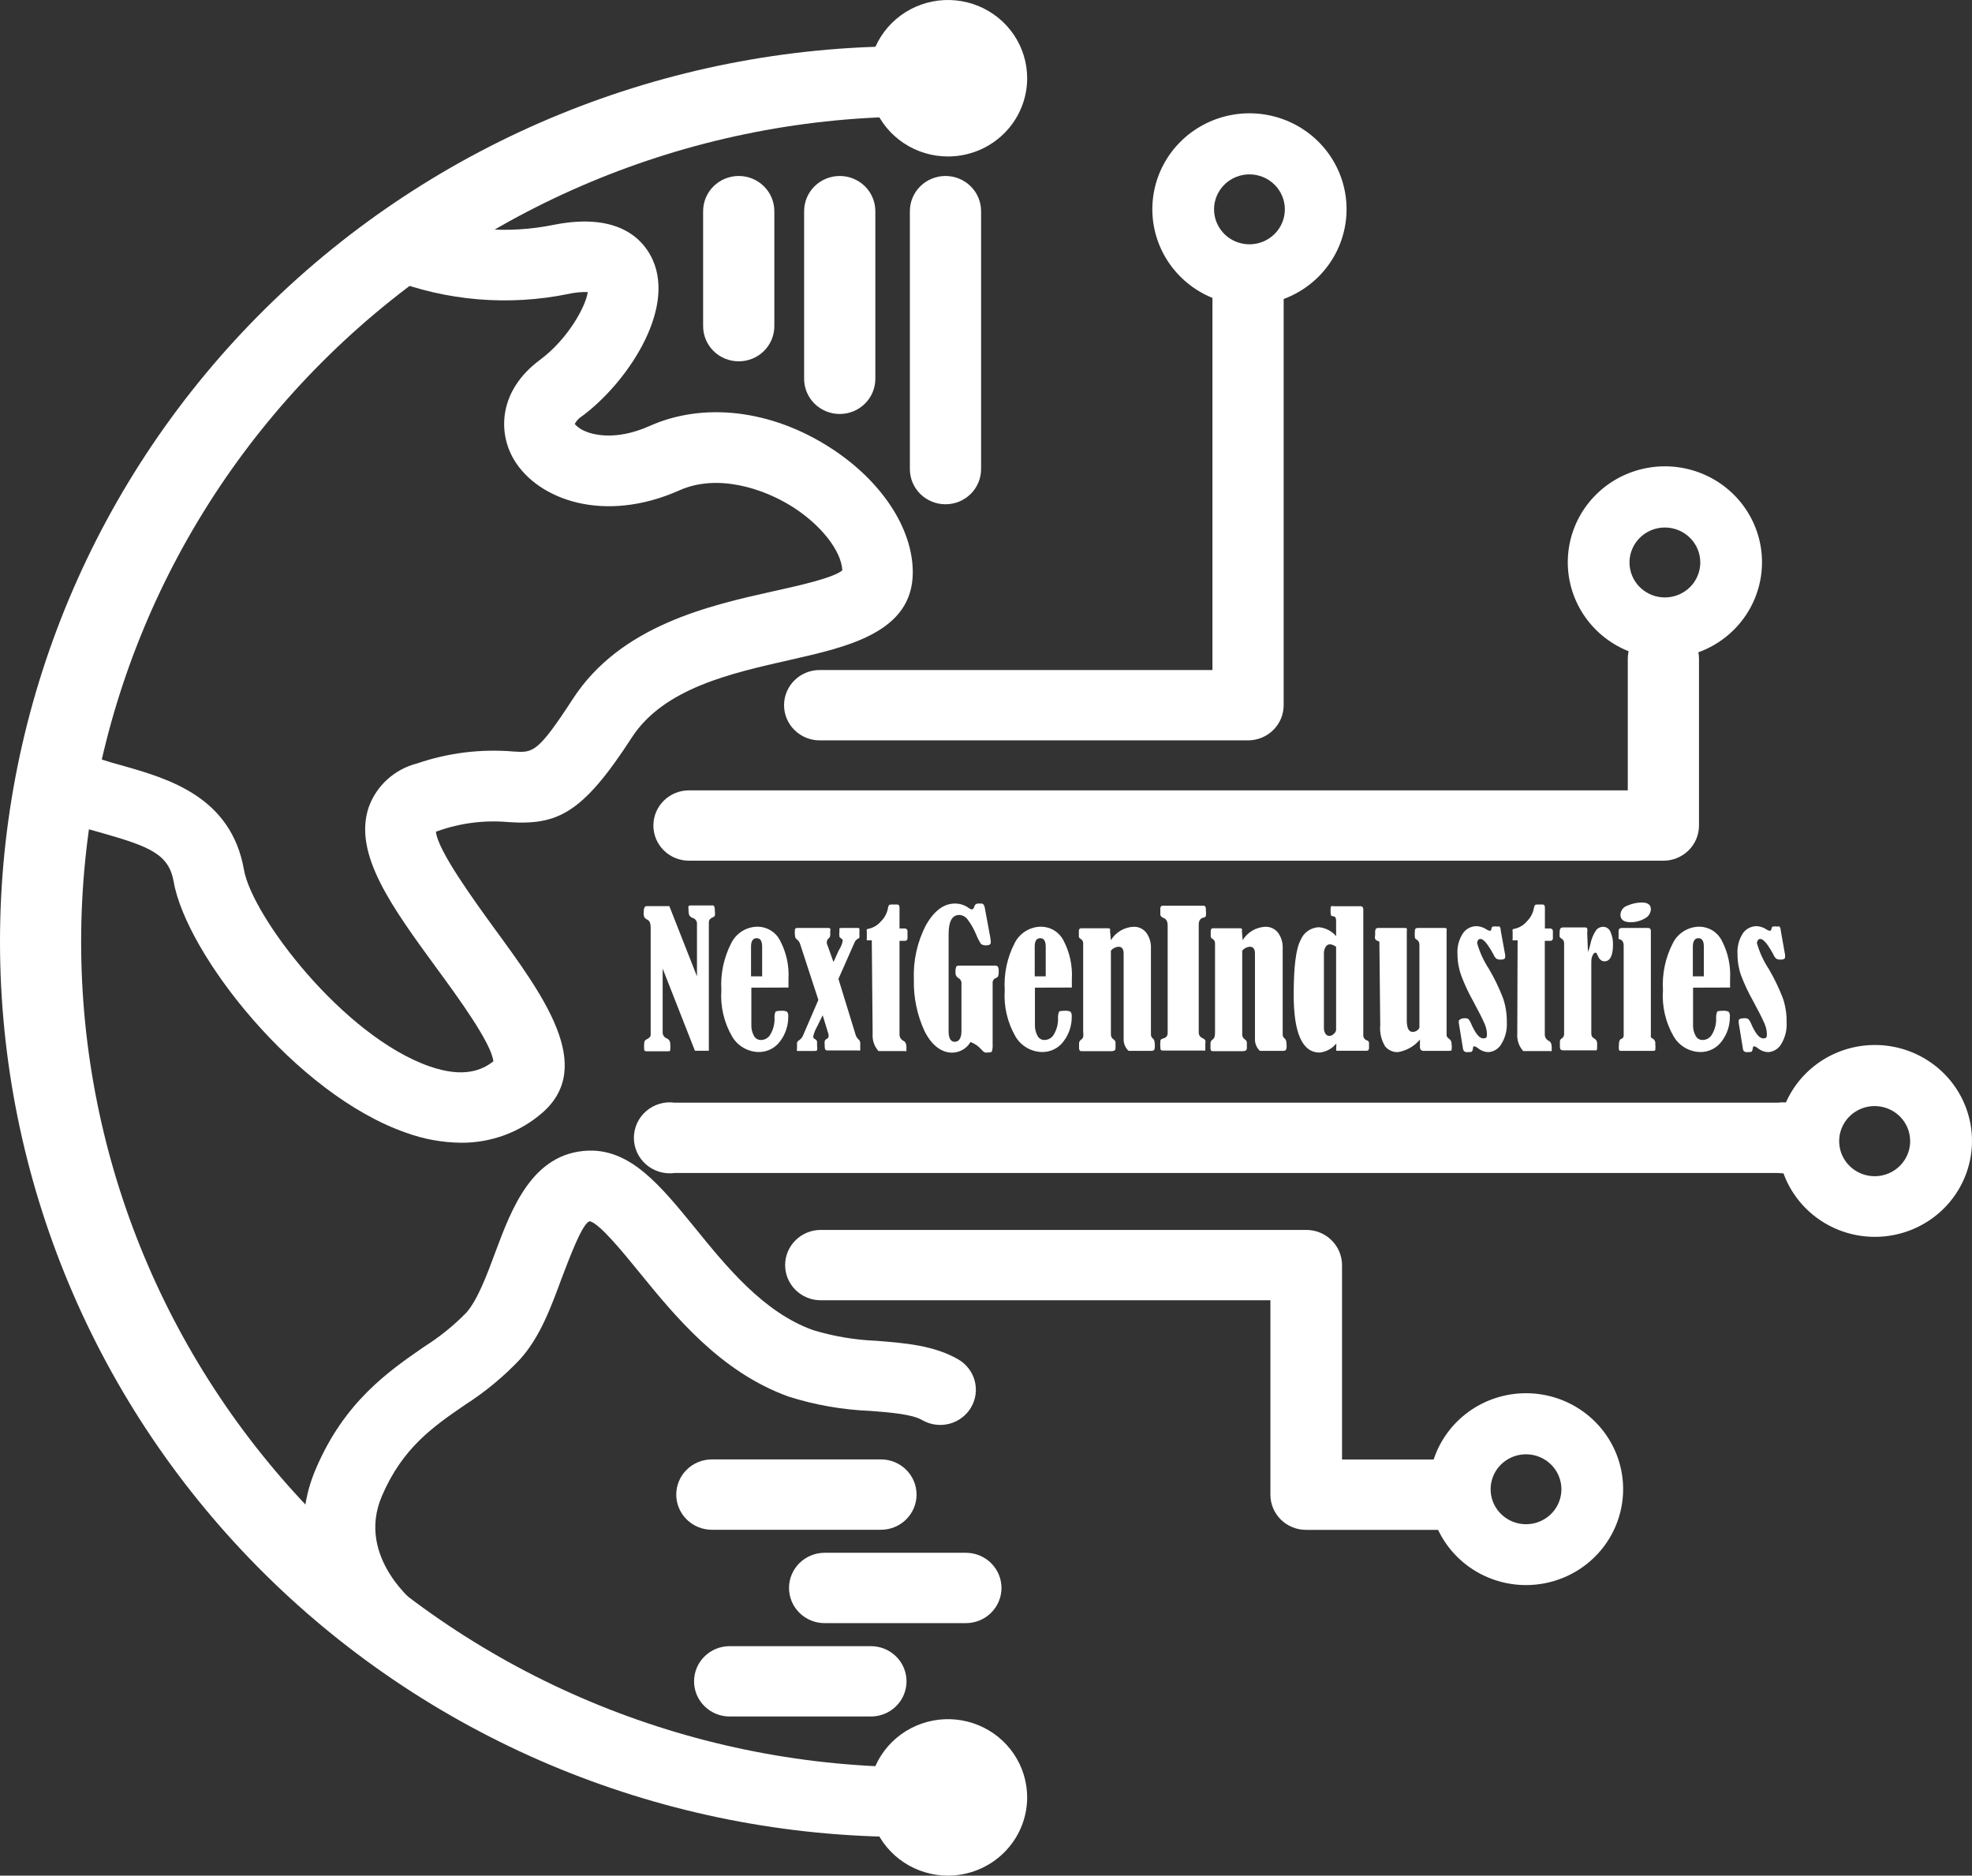 <svg width="1082" height="1029" viewBox="0 0 1082 1029" fill="none" xmlns="http://www.w3.org/2000/svg">
<rect x="0" y="0" width="1082" height="1029" fill="#333333" stroke="none"/>
<path d="M497.335 1007.77C365.434 1007.77 238.935 956.022 145.666 863.905C52.398 771.788 0 646.85 0 516.576C0 386.302 52.398 261.364 145.666 169.247C238.935 77.129 365.434 25.379 497.335 25.379L497.75 63.973C377.075 65.327 261.808 113.624 176.959 198.384C92.11 283.143 44.523 397.529 44.523 516.722C44.523 635.915 92.11 750.301 176.959 835.061C261.808 919.821 377.075 968.117 497.75 969.472L497.335 1007.77Z" fill="white"/>
<path d="M684.783 406.173H449.733C444.551 406.173 439.582 404.14 435.918 400.521C432.253 396.903 430.195 391.994 430.195 386.876C430.195 381.759 432.253 376.85 435.918 373.231C439.582 369.612 444.551 367.579 449.733 367.579H665.245V162.563C665.245 157.445 667.303 152.537 670.968 148.918C674.632 145.299 679.601 143.266 684.783 143.266C689.965 143.266 694.935 145.299 698.599 148.918C702.263 152.537 704.321 157.445 704.321 162.563V386.876C704.321 391.994 702.263 396.903 698.599 400.521C694.935 404.14 689.965 406.173 684.783 406.173Z" fill="white"/>
<path d="M912.729 472.193H378.034C372.852 472.193 367.883 470.16 364.218 466.541C360.554 462.922 358.496 458.014 358.496 452.896C358.496 447.778 360.554 442.87 364.218 439.251C367.883 435.632 372.852 433.599 378.034 433.599H893.131V361.439C893.131 356.322 895.19 351.413 898.854 347.794C902.518 344.175 907.487 342.142 912.669 342.142C917.851 342.142 922.821 344.175 926.485 347.794C930.149 351.413 932.208 356.322 932.208 361.439V452.896C932.208 458.003 930.157 462.903 926.506 466.52C922.855 470.137 917.9 472.177 912.729 472.193Z" fill="white"/>
<path d="M975.606 643.527H370.16C367.373 643.899 364.538 643.678 361.844 642.879C359.151 642.079 356.662 640.72 354.545 638.892C352.428 637.065 350.73 634.811 349.568 632.282C348.405 629.753 347.803 627.007 347.803 624.23C347.803 621.453 348.405 618.707 349.568 616.178C350.73 613.649 352.428 611.396 354.545 609.568C356.662 607.74 359.151 606.381 361.844 605.582C364.538 604.782 367.373 604.561 370.16 604.933H975.606C978.393 604.561 981.228 604.782 983.921 605.582C986.614 606.381 989.103 607.74 991.22 609.568C993.338 611.396 995.035 613.649 996.198 616.178C997.361 618.707 997.962 621.453 997.962 624.23C997.962 627.007 997.361 629.753 996.198 632.282C995.035 634.811 993.338 637.065 991.22 638.892C989.103 640.72 986.614 642.079 983.921 642.879C981.228 643.678 978.393 643.899 975.606 643.527Z" fill="white"/>
<path d="M716.577 839.304C711.395 839.304 706.426 837.271 702.762 833.652C699.097 830.033 697.039 825.125 697.039 820.007V713.347H450.325C445.143 713.347 440.174 711.314 436.51 707.695C432.845 704.076 430.787 699.168 430.787 694.05C430.787 688.932 432.845 684.024 436.51 680.405C440.174 676.786 445.143 674.753 450.325 674.753H716.755C721.942 674.753 726.918 676.784 730.591 680.402C734.265 684.019 736.336 688.927 736.352 694.05V800.71H796.625C801.806 800.71 806.776 802.743 810.44 806.362C814.104 809.981 816.163 814.889 816.163 820.007C816.163 825.125 814.104 830.033 810.44 833.652C806.776 837.271 801.806 839.304 796.625 839.304H716.577Z" fill="white"/>
<path d="M544.049 986.079C544.049 990.705 542.66 995.227 540.058 999.074C537.456 1002.92 533.757 1005.92 529.429 1007.69C525.102 1009.46 520.34 1009.92 515.746 1009.02C511.152 1008.12 506.932 1005.89 503.62 1002.62C500.308 999.347 498.053 995.179 497.139 990.642C496.225 986.105 496.694 981.402 498.487 977.128C500.279 972.854 503.315 969.201 507.209 966.631C511.104 964.06 515.683 962.689 520.367 962.689C526.648 962.689 532.671 965.153 537.113 969.539C541.554 973.926 544.049 979.875 544.049 986.079Z" fill="white"/>
<path d="M520.13 1029C511.535 1029 503.133 1026.48 495.986 1021.77C488.839 1017.05 483.269 1010.35 479.98 1002.5C476.691 994.661 475.83 986.031 477.507 977.705C479.184 969.379 483.323 961.731 489.401 955.729C495.478 949.726 503.222 945.638 511.652 943.982C520.082 942.326 528.819 943.176 536.76 946.425C544.701 949.673 551.488 955.175 556.263 962.233C561.039 969.291 563.587 977.59 563.587 986.079C563.572 997.457 558.988 1008.37 550.841 1016.41C542.695 1024.46 531.651 1028.98 520.13 1029ZM520.13 981.752C518.968 981.752 517.853 982.207 517.032 983.019C516.21 983.83 515.748 984.931 515.748 986.079C515.748 987.226 516.21 988.327 517.032 989.139C517.853 989.95 518.968 990.406 520.13 990.406C521.292 990.406 522.406 989.95 523.228 989.139C524.049 988.327 524.511 987.226 524.511 986.079C524.511 984.931 524.049 983.83 523.228 983.019C522.406 982.207 521.292 981.752 520.13 981.752Z" fill="white"/>
<path d="M544.049 42.921C544.049 47.547 542.66 52.07 540.058 55.916C537.456 59.763 533.757 62.761 529.429 64.531C525.102 66.302 520.34 66.765 515.746 65.862C511.152 64.96 506.932 62.732 503.62 59.461C500.308 56.19 498.053 52.022 497.139 47.484C496.225 42.947 496.694 38.244 498.487 33.97C500.279 29.696 503.315 26.043 507.209 23.473C511.104 20.903 515.683 19.531 520.367 19.531C526.648 19.531 532.671 21.995 537.113 26.382C541.554 30.768 544.049 36.718 544.049 42.921Z" fill="white"/>
<path d="M520.13 85.843C511.535 85.843 503.133 83.325 495.986 78.609C488.839 73.893 483.269 67.189 479.98 59.347C476.691 51.504 475.83 42.874 477.507 34.548C479.184 26.222 483.323 18.574 489.401 12.571C495.478 6.569 503.222 2.481 511.652 0.825C520.082 -0.831 528.819 0.019 536.76 3.267C544.701 6.516 551.488 12.017 556.263 19.076C561.039 26.134 563.587 34.432 563.587 42.921C563.587 54.305 559.009 65.222 550.859 73.271C542.709 81.321 531.655 85.843 520.13 85.843ZM520.13 38.594C519.263 38.594 518.416 38.848 517.696 39.323C516.975 39.799 516.414 40.475 516.082 41.265C515.75 42.056 515.664 42.926 515.833 43.766C516.002 44.605 516.419 45.376 517.032 45.981C517.644 46.586 518.425 46.998 519.275 47.165C520.125 47.332 521.006 47.247 521.806 46.919C522.607 46.592 523.291 46.037 523.773 45.325C524.254 44.614 524.511 43.777 524.511 42.921C524.511 41.774 524.049 40.673 523.228 39.861C522.406 39.05 521.292 38.594 520.13 38.594Z" fill="white"/>
<path d="M252.931 626.92C242.64 626.806 232.447 624.947 222.794 621.423C162.048 600.313 102.191 523.067 95.323 483.83C92.718 468.801 82.534 464.532 56.187 457.048C46.902 454.607 37.785 451.58 28.893 447.984C26.541 446.966 24.415 445.501 22.636 443.672C20.857 441.843 19.461 439.686 18.526 437.324C17.592 434.962 17.137 432.441 17.189 429.906C17.241 427.37 17.797 424.87 18.828 422.547C19.858 420.224 21.341 418.124 23.193 416.367C25.045 414.611 27.229 413.231 29.621 412.308C32.012 411.385 34.564 410.936 37.132 410.987C39.699 411.038 42.231 411.588 44.583 412.606C51.901 415.516 59.396 417.977 67.022 419.974C92.244 427.166 126.82 436.99 133.866 477.222C138.307 502.6 188.277 568.503 235.761 585.051C254.648 591.601 264.713 586.981 270.692 582.244C269.686 572.304 250.977 546.691 239.55 531.137C215.038 497.571 193.783 468.567 202.25 443.013C204.318 437.143 207.821 431.868 212.448 427.655C217.075 423.443 222.683 420.422 228.774 418.863C245.868 412.983 264.029 410.751 282.06 412.313C292.303 412.957 295.026 413.132 314.269 383.485C340.556 342.961 389.402 332.143 425.103 324.19C438.069 321.325 457.312 317.056 462.167 312.904C461.634 302.145 450.325 287.76 434.458 277.819C418.591 267.878 393.546 259.75 372.824 268.989C331.379 287.467 295.145 274.135 282.06 252.265C272.942 237.003 273.771 214.139 296.211 197.473C311.545 186.129 321.373 168.235 322.498 160.224C318.896 160.131 315.295 160.485 311.782 161.277C279.107 167.944 245.176 165.121 214.091 153.148C211.72 152.181 209.564 150.761 207.748 148.971C205.932 147.181 204.491 145.055 203.507 142.715C202.523 140.374 202.015 137.865 202.013 135.331C202.01 132.797 202.513 130.287 203.493 127.945C204.473 125.603 205.91 123.474 207.722 121.681C209.535 119.887 211.688 118.464 214.057 117.492C216.427 116.52 218.967 116.018 221.533 116.016C224.098 116.014 226.64 116.511 229.011 117.478C252.91 126.404 278.886 128.432 303.907 123.326C340.26 116.133 353.463 132.214 358.081 142.447C370.752 170.399 343.753 210.221 319.479 228.231C317.722 229.297 316.29 230.813 315.334 232.617C316.844 234.305 318.729 235.626 320.84 236.477C324.274 238.055 337.063 242.324 356.364 233.728C385.968 220.454 423.031 224.781 455.239 245.423C483.362 263.375 500.828 289.631 500.828 313.957C500.828 347.054 464.949 354.89 433.274 362.083C401.598 369.275 364.357 377.403 346.714 404.536C319.656 446.288 306.098 452.779 279.1 451.025C266.032 449.829 252.858 451.466 240.497 455.82L239.195 456.287C240.142 466.579 260.035 493.829 270.929 508.916C298.342 546.34 326.643 584.934 297.691 610.371C285.354 621.162 269.409 627.057 252.931 626.92Z" fill="white"/>
<path d="M217.347 915.206C213.07 915.228 208.907 913.85 205.506 911.288C185.257 896.143 152.22 854.567 173.416 805.564C189.047 769.016 213.144 752.351 232.623 738.901C241.073 733.581 248.863 727.301 255.832 720.189C262.048 713.113 266.962 699.956 271.699 687.209C280.817 662.766 292.184 632.358 322.913 631.247C346.062 630.545 362.226 650.252 380.994 673.233C398.756 695.161 419.005 720.013 446.122 729.72C457.345 733.128 468.966 735.094 480.698 735.568C496.329 736.796 512.551 738.083 525.814 745.801C530.281 748.399 533.52 752.643 534.82 757.6C536.119 762.557 535.371 767.82 532.741 772.233C530.111 776.645 525.814 779.844 520.795 781.127C515.776 782.41 510.447 781.672 505.979 779.074C500.473 775.858 488.809 774.922 477.56 774.045C462.331 773.444 447.254 770.808 432.741 766.209C395.381 752.76 370.515 722.236 350.503 697.676C341.977 687.209 329.07 671.362 323.742 670.017C319.775 670.017 311.9 691.653 308.348 700.834C302.427 716.797 296.507 733.346 285.316 745.743C276.311 755.282 266.15 763.688 255.062 770.771C237.3 782.934 220.781 794.512 209.532 820.768C195.026 854.684 228.833 880.471 229.189 880.764C232.453 883.207 234.857 886.602 236.062 890.468C237.266 894.334 237.21 898.477 235.901 902.31C234.592 906.143 232.096 909.473 228.767 911.829C225.438 914.185 221.443 915.448 217.347 915.44V915.206Z" fill="white"/>
<path d="M405.328 198.233C402.762 198.233 400.222 197.734 397.851 196.764C395.481 195.795 393.327 194.373 391.513 192.581C389.698 190.789 388.259 188.662 387.277 186.321C386.295 183.98 385.79 181.47 385.79 178.936V115.841C385.79 110.723 387.849 105.815 391.513 102.196C395.177 98.577 400.146 96.544 405.328 96.544C410.51 96.544 415.48 98.577 419.144 102.196C422.808 105.815 424.866 110.723 424.866 115.841V178.936C424.866 184.054 422.808 188.962 419.144 192.581C415.48 196.2 410.51 198.233 405.328 198.233Z" fill="white"/>
<path d="M460.746 227.12C458.18 227.12 455.639 226.621 453.269 225.651C450.898 224.682 448.744 223.26 446.93 221.468C445.116 219.677 443.676 217.549 442.695 215.208C441.713 212.867 441.207 210.357 441.207 207.823V115.841C441.207 110.723 443.266 105.815 446.93 102.196C450.594 98.577 455.564 96.544 460.746 96.544C465.927 96.544 470.897 98.577 474.561 102.196C478.225 105.815 480.284 110.723 480.284 115.841V207.823C480.284 212.941 478.225 217.849 474.561 221.468C470.897 225.087 465.927 227.12 460.746 227.12Z" fill="white"/>
<path d="M518.768 276.649C513.586 276.649 508.616 274.616 504.952 270.997C501.288 267.379 499.23 262.47 499.23 257.352V115.841C499.23 110.723 501.288 105.815 504.952 102.196C508.616 98.577 513.586 96.544 518.768 96.544C523.95 96.544 528.919 98.577 532.584 102.196C536.248 105.815 538.306 110.723 538.306 115.841V257.352C538.306 262.47 536.248 267.379 532.584 270.997C528.919 274.616 523.95 276.649 518.768 276.649Z" fill="white"/>
<path d="M483.362 839.246H390.586C385.404 839.246 380.434 837.213 376.77 833.594C373.106 829.975 371.048 825.067 371.048 819.949C371.048 814.831 373.106 809.923 376.77 806.304C380.434 802.685 385.404 800.652 390.586 800.652H483.362C488.544 800.652 493.514 802.685 497.178 806.304C500.842 809.923 502.901 814.831 502.901 819.949C502.901 825.067 500.842 829.975 497.178 833.594C493.514 837.213 488.544 839.246 483.362 839.246Z" fill="white"/>
<path d="M529.958 890.471H452.457C449.891 890.471 447.35 889.972 444.98 889.002C442.609 888.032 440.455 886.611 438.641 884.819C436.827 883.027 435.388 880.9 434.406 878.558C433.424 876.217 432.919 873.708 432.919 871.174C432.919 868.64 433.424 866.13 434.406 863.789C435.388 861.448 436.827 859.321 438.641 857.529C440.455 855.737 442.609 854.315 444.98 853.346C447.35 852.376 449.891 851.877 452.457 851.877H529.958C535.14 851.877 540.109 853.91 543.774 857.529C547.438 861.148 549.496 866.056 549.496 871.174C549.496 876.292 547.438 881.2 543.774 884.819C540.109 888.438 535.14 890.471 529.958 890.471Z" fill="white"/>
<path d="M477.856 941.696H400.355C395.173 941.696 390.203 939.663 386.539 936.044C382.875 932.425 380.817 927.517 380.817 922.399C380.817 917.281 382.875 912.372 386.539 908.754C390.203 905.135 395.173 903.102 400.355 903.102H477.856C483.038 903.102 488.008 905.135 491.672 908.754C495.336 912.372 497.394 917.281 497.394 922.399C497.394 927.517 495.336 932.425 491.672 936.044C488.008 939.663 483.038 941.696 477.856 941.696Z" fill="white"/>
<path d="M685.553 167.416C675.014 167.416 664.712 164.33 655.949 158.547C647.186 152.764 640.356 144.545 636.323 134.928C632.29 125.312 631.235 114.73 633.291 104.521C635.347 94.312 640.422 84.934 647.874 77.574C655.326 70.214 664.821 65.202 675.157 63.171C685.494 61.14 696.208 62.183 705.945 66.166C715.681 70.149 724.003 76.895 729.858 85.549C735.714 94.204 738.839 104.379 738.839 114.788C738.839 128.746 733.225 142.132 723.232 152.002C713.239 161.872 699.685 167.416 685.553 167.416ZM685.553 95.667C681.712 95.667 677.957 96.791 674.764 98.899C671.57 101.007 669.081 104.002 667.611 107.507C666.141 111.011 665.757 114.868 666.506 118.589C667.256 122.309 669.105 125.727 671.821 128.409C674.537 131.091 677.997 132.918 681.764 133.658C685.531 134.398 689.436 134.018 692.984 132.567C696.533 131.115 699.566 128.657 701.7 125.503C703.834 122.348 704.973 118.64 704.973 114.847C704.973 109.76 702.927 104.881 699.285 101.284C695.643 97.687 690.703 95.667 685.553 95.667Z" fill="white"/>
<path d="M913.498 361.089C902.959 361.089 892.657 358.002 883.894 352.219C875.131 346.436 868.301 338.217 864.268 328.6C860.235 318.984 859.18 308.402 861.236 298.193C863.292 287.984 868.367 278.607 875.819 271.246C883.272 263.886 892.766 258.874 903.102 256.843C913.439 254.813 924.153 255.855 933.89 259.838C943.627 263.821 951.949 270.567 957.804 279.222C963.659 287.876 966.784 298.051 966.784 308.46C966.784 322.418 961.17 335.804 951.177 345.674C941.184 355.544 927.63 361.089 913.498 361.089ZM913.498 289.397C909.657 289.397 905.903 290.522 902.709 292.63C899.516 294.737 897.026 297.733 895.557 301.237C894.087 304.742 893.702 308.599 894.451 312.319C895.201 316.04 897.05 319.457 899.766 322.14C902.482 324.822 905.942 326.649 909.709 327.389C913.477 328.129 917.381 327.749 920.93 326.297C924.478 324.846 927.511 322.387 929.645 319.233C931.779 316.079 932.918 312.371 932.918 308.577C932.918 303.49 930.872 298.612 927.23 295.015C923.588 291.418 918.649 289.397 913.498 289.397Z" fill="white"/>
<path d="M1028.71 678.554C1018.18 678.554 1007.87 675.468 999.11 669.685C990.347 663.902 983.518 655.682 979.484 646.066C975.451 636.449 974.396 625.868 976.452 615.659C978.508 605.45 983.583 596.072 991.035 588.712C998.488 581.352 1007.98 576.34 1018.32 574.309C1028.66 572.278 1039.37 573.32 1049.11 577.304C1058.84 581.287 1067.16 588.033 1073.02 596.687C1078.87 605.342 1082 615.517 1082 625.926C1082 639.884 1076.39 653.27 1066.39 663.14C1056.4 673.009 1042.85 678.554 1028.71 678.554ZM1028.71 606.804C1024.86 606.781 1021.08 607.89 1017.86 609.99C1014.64 612.089 1012.13 615.086 1010.63 618.599C1009.14 622.112 1008.74 625.984 1009.48 629.724C1010.21 633.463 1012.06 636.902 1014.78 639.605C1017.5 642.307 1020.97 644.151 1024.75 644.903C1028.53 645.655 1032.46 645.28 1036.02 643.828C1039.59 642.375 1042.64 639.91 1044.78 636.743C1046.93 633.577 1048.07 629.853 1048.07 626.043C1048.07 620.961 1046.04 616.085 1042.41 612.48C1038.78 608.876 1033.86 606.835 1028.71 606.804Z" fill="white"/>
<path d="M837.299 869.595C826.76 869.595 816.458 866.508 807.695 860.725C798.932 854.942 792.103 846.723 788.07 837.106C784.037 827.49 782.981 816.908 785.037 806.699C787.093 796.49 792.168 787.113 799.62 779.753C807.073 772.392 816.567 767.38 826.904 765.349C837.24 763.319 847.954 764.361 857.691 768.344C867.428 772.328 875.75 779.073 881.605 787.728C887.46 796.382 890.585 806.558 890.585 816.967C890.585 830.924 884.971 844.311 874.978 854.18C864.985 864.05 851.432 869.595 837.299 869.595ZM837.299 797.845C833.458 797.845 829.704 798.97 826.51 801.077C823.317 803.185 820.828 806.18 819.358 809.685C817.888 813.19 817.503 817.046 818.253 820.767C819.002 824.487 820.852 827.905 823.568 830.587C826.283 833.27 829.744 835.096 833.511 835.837C837.278 836.577 841.182 836.197 844.731 834.745C848.279 833.293 851.312 830.835 853.446 827.681C855.58 824.527 856.719 820.818 856.719 817.025C856.719 811.938 854.673 807.06 851.031 803.463C847.389 799.866 842.45 797.845 837.299 797.845Z" fill="white"/>
<path d="M363.588 531.37V566.456C363.589 567.154 363.805 567.835 364.207 568.409C364.608 568.983 365.177 569.424 365.837 569.672C366.385 569.889 366.856 570.259 367.192 570.737C367.529 571.215 367.717 571.78 367.732 572.362C367.86 573.684 367.86 575.016 367.732 576.338C367.732 576.631 367.199 576.748 366.429 576.748H354.588C354.34 576.771 354.092 576.707 353.887 576.568C353.681 576.43 353.531 576.224 353.463 575.988C353.347 574.723 353.347 573.451 353.463 572.187C353.452 571.779 353.565 571.378 353.787 571.034C354.008 570.69 354.328 570.42 354.707 570.257C356.246 569.555 357.016 568.678 357.016 567.742V509.383C357.058 508.319 356.938 507.255 356.66 506.226C356.372 505.462 355.801 504.835 355.062 504.472C354.442 504.185 353.911 503.741 353.522 503.185C353.227 502.34 353.106 501.445 353.167 500.554C353.167 498.273 353.7 497.104 354.825 497.104H367.258L382.415 535.639V507.22C382.527 506.404 382.328 505.576 381.858 504.895C381.388 504.215 380.68 503.731 379.869 503.536C379.165 503.224 378.569 502.716 378.152 502.074C377.85 501.03 377.73 499.942 377.797 498.858C377.636 498.284 377.636 497.677 377.797 497.104C377.922 496.967 378.08 496.864 378.256 496.803C378.431 496.741 378.62 496.724 378.804 496.753H391.237C391.948 496.753 392.244 497.922 392.244 500.027C392.348 500.784 392.348 501.551 392.244 502.308C392.051 502.708 391.713 503.021 391.296 503.185C390.527 503.438 389.849 503.905 389.342 504.53C389.025 505.059 388.88 505.671 388.928 506.284V576.455H381.29L363.588 531.37Z" fill="white"/>
<path d="M412.255 541.838V562.012C412.129 564.187 412.622 566.354 413.676 568.269C414.016 568.934 414.53 569.496 415.166 569.898C415.801 570.299 416.534 570.524 417.288 570.549C418.421 570.59 419.543 570.309 420.519 569.739C421.495 569.169 422.284 568.334 422.794 567.333C424.293 564.693 425.05 561.705 424.985 558.679C424.865 557.469 425.027 556.249 425.458 555.112C425.814 554.702 426.879 554.527 428.774 554.527C429.829 554.427 430.893 554.609 431.853 555.053C432.399 555.839 432.631 556.798 432.504 557.743C432.547 562.629 430.966 567.395 428.004 571.309C426.652 573.153 424.87 574.647 422.808 575.665C420.747 576.683 418.467 577.195 416.163 577.157C413.222 577.079 410.351 576.259 407.822 574.775C405.293 573.291 403.191 571.192 401.717 568.678C397.225 560.948 395.164 552.073 395.796 543.182C395.247 534.216 397.149 525.269 401.302 517.278C402.636 514.629 404.686 512.396 407.225 510.827C409.764 509.258 412.694 508.415 415.689 508.389C418.231 508.407 420.718 509.114 422.88 510.434C425.042 511.754 426.794 513.636 427.945 515.874C431.442 522.415 433.059 529.776 432.622 537.159V541.779L412.255 541.838ZM418.176 535.639V519.324C418.176 516.225 417.169 514.705 415.156 514.705C413.143 514.705 412.078 516.225 412.078 519.324V535.639H418.176Z" fill="white"/>
<path d="M457.312 527.803L460.153 521.546L460.627 520.669C461.507 519.253 462.109 517.686 462.403 516.05C462.403 515.582 462.048 515.114 461.338 514.705C460.977 514.52 460.702 514.206 460.568 513.828C460.459 512.915 460.459 511.992 460.568 511.079C460.568 510.144 460.568 509.559 460.568 509.383C460.568 509.208 461.16 509.091 461.93 509.091H470.751C471.166 509.091 471.462 509.091 471.521 509.617C471.625 510.374 471.625 511.141 471.521 511.898C471.588 512.735 471.588 513.576 471.521 514.412C471.277 514.754 470.922 515.002 470.515 515.114C469.726 515.614 469.124 516.352 468.798 517.219L460.035 537.043L469.567 568.035C469.875 568.864 470.383 569.607 471.047 570.198C471.353 570.458 471.597 570.782 471.761 571.146C471.925 571.51 472.005 571.905 471.995 572.303V574.876C471.995 575.637 471.995 576.104 471.995 576.28C471.995 576.455 471.343 576.28 470.574 576.28H454.41C453.641 576.28 453.108 576.28 452.871 575.87C452.548 575.176 452.425 574.407 452.516 573.648C452.38 572.796 452.38 571.928 452.516 571.075C452.765 570.53 453.207 570.094 453.759 569.847C454.003 569.762 454.215 569.604 454.363 569.394C454.512 569.184 454.59 568.934 454.588 568.678C454.632 568.27 454.632 567.858 454.588 567.45L451.391 556.983L448.194 563.474C447.259 565.098 446.581 566.852 446.181 568.678C446.181 569.009 446.291 569.332 446.494 569.596C446.697 569.859 446.982 570.051 447.306 570.14C447.631 570.284 447.903 570.525 448.083 570.829C448.263 571.133 448.343 571.485 448.312 571.836V573.707C448.478 574.537 448.478 575.391 448.312 576.221C448.312 576.221 447.779 576.572 447.069 576.572H438.365C437.773 576.572 437.418 576.572 437.3 576.572C437.197 576.11 437.197 575.631 437.3 575.169V572.187C437.344 571.906 437.452 571.639 437.616 571.406C437.781 571.173 437.996 570.98 438.247 570.842C439.23 570.238 440.012 569.364 440.497 568.327L449.023 548.562L439.076 518.096C438.794 517.064 438.194 516.145 437.359 515.465C436.994 515.182 436.675 514.847 436.412 514.471C436.131 513.244 436.031 511.983 436.116 510.728C436.063 510.26 436.167 509.788 436.412 509.383C436.754 509.141 437.178 509.036 437.596 509.091H454.174C454.648 509.03 455.129 509.134 455.535 509.383C455.663 509.902 455.663 510.444 455.535 510.962V512.834C455.563 513.197 455.503 513.562 455.359 513.898C455.214 514.234 454.991 514.53 454.706 514.763C454.371 515.017 454.1 515.345 453.915 515.721C453.73 516.096 453.636 516.509 453.641 516.927C453.615 517.121 453.615 517.318 453.641 517.512L457.312 527.803Z" fill="white"/>
<path d="M478.33 515.874H476.554C476.021 515.874 475.725 515.874 475.606 515.874C475.488 515.874 475.606 515.348 475.606 514.763V511.196C475.481 510.776 475.481 510.33 475.606 509.91C475.935 509.631 476.358 509.484 476.79 509.5C479.339 508.904 481.624 507.509 483.303 505.524C485.344 503.548 486.71 500.993 487.211 498.214C487.271 497.611 487.473 497.03 487.803 496.519C488.212 496.277 488.691 496.175 489.165 496.226H492.362C493.132 496.226 493.546 496.811 493.546 497.922V509.383H496.329C496.549 509.364 496.77 509.394 496.977 509.47C497.184 509.547 497.371 509.668 497.524 509.825C497.677 509.982 497.793 510.171 497.863 510.378C497.933 510.585 497.955 510.804 497.927 511.021V514.588C497.957 514.802 497.935 515.02 497.865 515.225C497.796 515.429 497.679 515.615 497.524 515.768C497.369 515.921 497.181 516.037 496.974 516.106C496.766 516.175 496.545 516.196 496.329 516.167H493.546V567.274C493.494 568.036 493.668 568.795 494.046 569.46C494.425 570.125 494.992 570.666 495.677 571.017C496.266 571.289 496.731 571.769 496.98 572.362C497.276 573.287 497.396 574.259 497.335 575.227C497.335 576.085 497.335 576.553 497.335 576.631C496.988 576.735 496.617 576.735 496.269 576.631H482.001C480.851 575.333 479.976 573.821 479.426 572.184C478.877 570.547 478.666 568.818 478.804 567.099L478.33 515.874Z" fill="white"/>
<path d="M532.504 571.66C531.486 573.402 530.03 574.856 528.278 575.88C526.525 576.905 524.534 577.465 522.498 577.508C516.577 577.508 511.249 573.531 507.341 565.813C503.22 556.944 501.195 547.266 501.42 537.51C500.978 527.07 503.283 516.694 508.111 507.395C512.551 499.735 517.821 495.7 523.86 495.7C526.658 495.652 529.391 496.538 531.616 498.214C532.092 498.595 532.666 498.838 533.274 498.916C533.806 498.916 534.28 498.39 534.635 497.279C534.718 496.84 534.951 496.443 535.297 496.155C535.642 495.867 536.078 495.706 536.53 495.7H538.543C539.49 495.7 540.082 496.636 540.319 497.922L543.22 513.594C543.444 514.673 543.582 515.768 543.635 516.868C543.635 518.038 542.865 518.623 541.266 518.623C540.2 518.738 539.127 518.468 538.247 517.862C537.195 516.214 536.303 514.472 535.583 512.658C534.367 509.673 532.754 506.861 530.787 504.296C530.273 503.615 529.614 503.053 528.857 502.649C528.101 502.245 527.264 502.009 526.406 501.957C522.32 501.957 520.485 505.524 520.485 512.717V565.696C520.485 569.614 521.61 571.543 523.86 571.543C526.11 571.543 527.531 569.614 527.531 565.696V539.908C527.619 539.274 527.522 538.628 527.249 538.047C526.976 537.466 526.539 536.975 525.991 536.633C525.41 536.331 524.935 535.862 524.628 535.288C524.322 534.714 524.198 534.062 524.274 533.417C524.156 532.342 524.319 531.254 524.748 530.259C524.748 529.908 525.636 529.733 526.642 529.733H545.648C545.974 529.686 546.306 529.709 546.623 529.8C546.94 529.891 547.233 530.047 547.483 530.259C547.901 531.029 548.067 531.907 547.957 532.774C548.032 533.7 547.931 534.632 547.661 535.522C547.518 535.797 547.317 536.038 547.072 536.23C546.827 536.421 546.543 536.559 546.24 536.633C545.713 536.865 545.274 537.256 544.987 537.75C544.7 538.244 544.579 538.815 544.641 539.382V572.888C544.728 574.146 544.608 575.41 544.286 576.631C544.286 577.157 543.398 577.391 542.391 577.391C541.726 577.512 541.044 577.512 540.378 577.391C539.728 577.076 539.16 576.615 538.72 576.046C537.067 574.078 534.925 572.567 532.504 571.66Z" fill="white"/>
<path d="M567.85 541.838V562.012C567.724 564.187 568.217 566.355 569.271 568.269C569.605 568.938 570.119 569.504 570.755 569.906C571.392 570.308 572.128 570.53 572.883 570.549C574.006 570.579 575.115 570.292 576.079 569.723C577.044 569.153 577.824 568.324 578.33 567.333C579.854 564.703 580.612 561.708 580.52 558.679C580.439 557.466 580.621 556.25 581.053 555.112C581.053 554.702 582.474 554.527 584.31 554.527C585.365 554.427 586.428 554.609 587.388 555.053C587.934 555.839 588.166 556.798 588.04 557.743C588.109 562.634 586.526 567.407 583.54 571.309C582.191 573.156 580.41 574.653 578.348 575.672C576.285 576.69 574.004 577.2 571.699 577.157C568.749 577.084 565.868 576.266 563.329 574.782C560.79 573.298 558.678 571.196 557.193 568.678C552.729 560.938 550.669 552.071 551.272 543.182C550.724 534.216 552.626 525.269 556.779 517.278C558.123 514.637 560.175 512.412 562.712 510.844C565.25 509.277 568.174 508.428 571.166 508.389C573.716 508.403 576.213 509.108 578.385 510.428C580.557 511.748 582.32 513.632 583.481 515.874C586.937 522.428 588.533 529.783 588.099 537.159V541.779L567.85 541.838ZM573.771 535.639V519.324C573.771 516.225 572.764 514.705 570.751 514.705C568.738 514.705 567.732 516.225 567.732 519.324V535.639H573.771Z" fill="white"/>
<path d="M609.532 515.816C610.807 513.69 612.592 511.907 614.729 510.622C616.866 509.337 619.29 508.591 621.787 508.448C623.176 508.375 624.561 508.641 625.821 509.222C627.081 509.803 628.176 510.682 629.011 511.781C630.744 514.224 631.618 517.162 631.497 520.143V567.391C631.466 567.852 631.552 568.313 631.749 568.732C631.945 569.152 632.246 569.515 632.622 569.789C633.274 570.257 633.629 571.426 633.629 573.356C633.725 574.268 633.604 575.189 633.273 576.046C633.273 576.046 632.622 576.514 631.853 576.514H619.242C618.34 575.678 617.63 574.661 617.16 573.531C616.69 572.401 616.471 571.185 616.518 569.964V523.184C616.518 520.611 615.571 519.383 613.676 519.383C612.873 519.446 612.09 519.67 611.378 520.042C610.665 520.414 610.037 520.926 609.532 521.546V567.567C609.523 568.125 609.667 568.674 609.948 569.158C610.23 569.642 610.638 570.042 611.13 570.315C611.468 570.561 611.733 570.89 611.9 571.271C612.066 571.651 612.128 572.068 612.078 572.479V574.993C612.078 576.104 611.367 576.689 609.887 576.689H593.901C593.131 576.689 592.599 576.689 592.421 576.338C592.114 575.764 591.99 575.112 592.066 574.467V572.654C592.033 572.273 592.091 571.889 592.235 571.534C592.379 571.179 592.605 570.861 592.895 570.608C593.495 570.207 593.983 569.664 594.316 569.029C594.466 567.962 594.466 566.879 594.316 565.813V517.512C594.334 516.99 594.198 516.475 593.924 516.028C593.651 515.582 593.252 515.224 592.776 514.997C592.493 514.847 592.263 514.616 592.115 514.334C591.967 514.052 591.909 513.733 591.947 513.418V510.845C591.947 509.793 592.362 509.266 593.191 509.266H607.874C608.291 509.223 608.711 509.326 609.058 509.559C609.147 509.983 609.147 510.421 609.058 510.845L609.532 515.816Z" fill="white"/>
<path d="M636.648 501.021V498.39C636.648 497.396 637.122 496.87 638.128 496.87H659.68C660.238 496.8 660.803 496.924 661.278 497.22C661.599 497.853 661.723 498.565 661.633 499.267C661.784 500.354 661.784 501.455 661.633 502.542C661.533 502.762 661.377 502.954 661.18 503.097C660.983 503.241 660.751 503.331 660.508 503.36C658.673 503.711 657.726 504.998 657.726 507.22V566.573C657.735 567.201 657.931 567.813 658.289 568.333C658.647 568.852 659.151 569.257 659.739 569.497C660.373 569.758 660.925 570.182 661.337 570.725C661.462 571.342 661.462 571.978 661.337 572.596V574.526C661.337 575.578 661.337 576.163 661.337 576.338C660.869 576.44 660.384 576.44 659.916 576.338H637.951C637.122 576.338 636.707 575.987 636.707 575.227C636.555 573.789 636.555 572.339 636.707 570.9C636.707 570.374 637.359 569.964 638.247 569.672C638.927 569.573 639.547 569.234 639.993 568.718C640.44 568.202 640.682 567.544 640.674 566.865V508.389C640.729 507.34 640.589 506.29 640.26 505.29C639.847 504.468 639.124 503.838 638.247 503.536C637.716 503.322 637.248 502.98 636.885 502.542C636.678 502.063 636.597 501.54 636.648 501.021Z" fill="white"/>
<path d="M681.823 515.816C683.099 513.69 684.884 511.907 687.021 510.622C689.158 509.337 691.581 508.591 694.079 508.448C695.467 508.375 696.853 508.641 698.112 509.222C699.372 509.803 700.468 510.682 701.302 511.781C703.035 514.224 703.909 517.162 703.789 520.143V567.391C703.757 567.852 703.844 568.313 704.04 568.732C704.237 569.152 704.537 569.515 704.913 569.789C705.565 570.257 705.92 571.426 705.92 573.356C706.017 574.268 705.895 575.189 705.565 576.046C705.565 576.046 704.913 576.514 704.144 576.514H691.296C690.394 575.678 689.684 574.661 689.214 573.531C688.745 572.401 688.526 571.185 688.573 569.964V523.184C688.573 520.611 687.625 519.383 685.731 519.383C684.927 519.446 684.145 519.67 683.432 520.042C682.72 520.414 682.091 520.926 681.586 521.546V567.567C681.577 568.125 681.721 568.674 682.003 569.158C682.284 569.642 682.693 570.042 683.185 570.315C683.522 570.561 683.788 570.89 683.954 571.271C684.121 571.651 684.182 572.068 684.132 572.479V574.993C684.132 576.104 683.421 576.689 681.941 576.689H665.956C665.186 576.689 664.653 576.689 664.475 576.338C664.196 575.756 664.093 575.106 664.179 574.467V572.654C664.139 572.278 664.188 571.897 664.321 571.542C664.455 571.187 664.67 570.867 664.949 570.608C665.549 570.207 666.038 569.664 666.37 569.029C666.619 567.975 666.718 566.893 666.666 565.813V517.512C666.684 516.99 666.548 516.475 666.275 516.028C666.001 515.582 665.602 515.224 665.127 514.997C664.849 514.841 664.623 514.609 664.476 514.329C664.329 514.048 664.267 513.732 664.298 513.418V510.845C664.298 509.793 664.712 509.266 665.541 509.266H680.224C680.642 509.212 681.066 509.316 681.408 509.559C681.498 509.983 681.498 510.421 681.408 510.845L681.823 515.816Z" fill="white"/>
<path d="M733.096 513.594V504.998C733.096 503.536 732.563 502.776 731.497 502.659C730.432 502.542 730.55 502.659 730.372 502.191C730.137 501.657 730.036 501.076 730.076 500.495V498.565C730.015 498.078 730.119 497.585 730.372 497.162C730.815 497.019 731.292 497.019 731.734 497.162H746.121C746.397 497.124 746.678 497.145 746.944 497.226C747.21 497.307 747.455 497.445 747.661 497.63C747.97 498.245 748.094 498.935 748.016 499.618V567.859C747.964 568.508 748.143 569.155 748.521 569.688C748.899 570.222 749.453 570.609 750.088 570.783C750.416 570.876 750.701 571.079 750.895 571.356C751.089 571.633 751.181 571.968 751.154 572.303V574.818C751.154 575.929 750.739 576.455 749.851 576.455H734.162C733.629 576.455 733.333 576.455 733.214 576.455C733.095 575.563 733.095 574.658 733.214 573.765C733.214 573.473 733.214 573.064 733.214 572.479C730.953 575.254 727.679 577.039 724.097 577.449C714.545 577.449 709.788 566.807 709.828 545.522C709.828 530.376 711.071 520.435 713.617 515.757C714.404 513.754 715.763 512.02 717.529 510.764C719.294 509.508 721.39 508.785 723.564 508.682C725.403 508.835 727.193 509.348 728.83 510.192C730.466 511.035 731.916 512.191 733.096 513.594ZM733.096 519.441C732.132 518.662 730.96 518.174 729.721 518.038C729.216 518.055 728.725 518.205 728.298 518.473C727.872 518.74 727.525 519.115 727.294 519.558C726.695 520.632 726.389 521.841 726.405 523.067V564C726.384 565.089 726.671 566.162 727.235 567.099C727.465 567.47 727.786 567.777 728.17 567.992C728.553 568.207 728.985 568.322 729.425 568.327C729.889 568.308 730.345 568.194 730.762 567.993C731.18 567.792 731.551 567.507 731.853 567.158C732.2 566.901 732.49 566.577 732.704 566.205C732.918 565.832 733.051 565.42 733.096 564.994V519.441Z" fill="white"/>
<path d="M756.838 516.635L755.95 516.225C755.376 516.03 754.879 515.662 754.529 515.173C754.353 514.462 754.353 513.72 754.529 513.009C754.529 512.424 754.529 511.898 754.529 511.547C754.466 510.865 754.589 510.179 754.884 509.559C755.373 509.188 755.989 509.02 756.601 509.091H770.574C771.284 509.091 771.699 509.091 771.876 509.442C771.975 510.003 771.975 510.577 771.876 511.138V559.731C771.876 564 772.942 566.105 775.073 566.105C775.852 566.122 776.618 565.915 777.28 565.511C777.942 565.106 778.472 564.52 778.803 563.824V518.213C778.816 517.647 778.675 517.087 778.394 516.593C778.112 516.1 777.702 515.69 777.205 515.406C776.984 515.312 776.788 515.167 776.634 514.985C776.48 514.802 776.371 514.586 776.317 514.354C776.201 513.09 776.201 511.817 776.317 510.553C776.317 509.617 776.79 509.091 777.856 509.091H792.539C792.957 509.036 793.381 509.141 793.723 509.383C793.82 509.905 793.82 510.44 793.723 510.962V567.509C793.68 567.967 793.775 568.428 793.996 568.834C794.217 569.24 794.555 569.572 794.967 569.789C795.46 570.111 795.858 570.557 796.118 571.081C796.378 571.605 796.492 572.189 796.447 572.771C796.624 573.875 796.624 575 796.447 576.104C796.447 576.397 795.855 576.514 795.026 576.514H781.349C781.033 576.549 780.712 576.52 780.407 576.43C780.102 576.339 779.818 576.189 779.573 575.988C779.161 575.323 778.994 574.538 779.099 573.765V572.537C779.099 571.193 779.099 570.432 779.099 570.315C776.031 573.988 771.719 576.439 766.962 577.216C765.645 577.25 764.337 576.99 763.138 576.453C761.938 575.916 760.877 575.117 760.035 574.116C757.876 570.609 756.921 566.507 757.311 562.421L756.838 516.635Z" fill="white"/>
<path d="M823.386 510.261L825.872 523.944C825.9 524.314 825.9 524.685 825.872 525.055C825.872 525.991 825.103 526.458 823.445 526.458C822.629 526.499 821.814 526.339 821.077 525.991C820.348 525.325 819.781 524.506 819.419 523.593C818.453 521.719 817.345 519.921 816.103 518.213C814.682 516.167 813.321 515.114 812.196 515.114C811.946 515.123 811.703 515.191 811.487 515.313C811.27 515.436 811.087 515.608 810.952 515.816C810.637 516.305 810.472 516.873 810.479 517.453C811.922 522.511 814.138 527.323 817.051 531.721C820.051 536.847 822.626 542.206 824.748 547.744C826.156 551.968 826.836 556.396 826.761 560.842C827.019 565.075 825.943 569.283 823.682 572.888C822.95 574.144 821.911 575.199 820.659 575.955C819.407 576.711 817.983 577.144 816.518 577.216C814.499 577.128 812.564 576.388 811.012 575.11C810.401 574.577 809.67 574.196 808.88 573.999C808.466 573.999 808.229 574.35 808.17 575.11C808.163 575.715 807.978 576.304 807.637 576.806C807.637 577.098 806.63 577.216 805.269 577.216C804.924 577.264 804.572 577.243 804.236 577.152C803.9 577.062 803.587 576.904 803.315 576.689C802.931 576.201 802.705 575.61 802.664 574.993L800.414 561.193C800.414 560.55 800.414 560.14 800.414 559.965C800.414 559.79 801.42 558.62 803.433 558.62C804.188 558.547 804.948 558.689 805.624 559.029C806.303 559.779 806.826 560.653 807.163 561.602C809.532 566.982 811.722 569.672 813.794 569.672C815.867 569.672 815.867 568.795 815.867 566.982C815.742 564.953 815.22 562.967 814.327 561.135C813.321 558.796 811.367 554.936 808.407 549.439C805.837 544.895 803.621 540.164 801.775 535.288C800.409 531.536 799.708 527.58 799.703 523.593C799.387 519.465 800.47 515.351 802.782 511.898C803.613 510.721 804.721 509.761 806.009 509.099C807.298 508.438 808.73 508.094 810.183 508.097C812.062 508.179 813.884 508.765 815.452 509.793C816.049 510.228 816.737 510.528 817.465 510.67C817.939 510.67 818.235 510.319 818.294 509.676C818.353 509.033 818.649 508.506 819.005 508.331C819.768 508.194 820.55 508.194 821.314 508.331C821.798 508.199 822.309 508.199 822.794 508.331C823.212 508.887 823.421 509.569 823.386 510.261Z" fill="white"/>
<path d="M832.681 515.874H830.964C830.635 515.964 830.287 515.964 829.958 515.874C829.862 515.51 829.862 515.128 829.958 514.763V511.196C829.868 510.772 829.868 510.334 829.958 509.91C830.312 509.636 830.751 509.491 831.201 509.5C833.75 508.904 836.034 507.509 837.714 505.524C839.754 503.548 841.12 500.993 841.621 498.214C841.681 497.611 841.884 497.03 842.213 496.519C842.623 496.277 843.101 496.175 843.575 496.226H846.476C847.246 496.226 847.661 496.811 847.661 497.922V509.383H850.443C850.663 509.364 850.885 509.394 851.092 509.47C851.298 509.547 851.485 509.668 851.639 509.825C851.792 509.982 851.908 510.171 851.977 510.378C852.047 510.585 852.069 510.804 852.042 511.021V514.588C852.071 514.802 852.05 515.02 851.98 515.225C851.91 515.429 851.793 515.615 851.639 515.768C851.484 515.921 851.295 516.037 851.088 516.106C850.881 516.175 850.66 516.196 850.443 516.167H847.601V567.274C847.549 568.036 847.723 568.795 848.102 569.46C848.48 570.125 849.047 570.666 849.733 571.017C850.322 571.289 850.786 571.769 851.035 572.362C851.331 573.287 851.452 574.259 851.391 575.227C851.391 576.085 851.391 576.553 851.391 576.631C851.043 576.735 850.672 576.735 850.325 576.631H835.76C834.6 575.338 833.714 573.828 833.154 572.191C832.595 570.553 832.374 568.822 832.504 567.099L832.681 515.874Z" fill="white"/>
<path d="M871.284 522.248C871.835 520.903 872.271 519.514 872.586 518.096C873.123 515.202 874.273 512.452 875.961 510.027C876.424 509.537 876.983 509.144 877.604 508.873C878.224 508.601 878.894 508.457 879.573 508.448C880.462 508.451 881.328 508.721 882.058 509.223C882.788 509.724 883.346 510.433 883.658 511.255C884.626 513.467 885.091 515.863 885.02 518.272C885.02 524.119 883.48 527.394 880.342 527.394C878.803 527.394 877.56 526.4 876.731 524.412C875.902 522.424 875.724 522.658 875.192 522.658C874.659 522.658 873.119 524.295 873.119 527.569V566.982C873.082 567.545 873.214 568.106 873.499 568.595C873.783 569.083 874.207 569.479 874.718 569.731C875.228 569.983 875.653 570.378 875.937 570.867C876.221 571.355 876.353 571.916 876.316 572.479V574.701C876.361 575.225 876.258 575.751 876.02 576.221C876.02 576.221 875.428 576.221 874.659 576.221H857.666C856.482 576.221 855.89 575.637 855.89 574.409V571.66C855.854 571.319 855.906 570.973 856.04 570.657C856.175 570.34 856.388 570.062 856.66 569.847C857.14 569.611 857.542 569.242 857.815 568.786C858.088 568.329 858.221 567.804 858.199 567.275V517.629C858.242 517.164 858.167 516.696 857.981 516.267C857.795 515.838 857.504 515.462 857.133 515.173C856.585 514.905 856.116 514.502 855.772 514.003C855.659 513.169 855.659 512.323 855.772 511.489C855.676 510.717 855.842 509.935 856.245 509.267C856.698 508.914 857.27 508.747 857.844 508.799H869.685C869.912 508.776 870.141 508.813 870.348 508.906C870.556 508.998 870.736 509.143 870.869 509.325C871.027 510.156 871.027 511.008 870.869 511.839L871.284 522.248Z" fill="white"/>
<path d="M888.098 514.003V510.728C888.098 509.676 888.691 509.091 889.934 509.091H904.262C905.268 509.091 905.801 509.676 905.801 510.728V567.508C905.748 568.014 905.748 568.523 905.801 569.029C905.999 569.327 906.29 569.552 906.63 569.672C907.187 569.948 907.641 570.391 907.928 570.937C908.215 571.483 908.32 572.104 908.229 572.713C908.353 573.801 908.353 574.899 908.229 575.987C908.229 576.338 907.755 576.514 906.808 576.514H889.046C888.867 576.496 888.697 576.425 888.56 576.311C888.422 576.196 888.323 576.042 888.276 575.871C888.168 574.977 888.168 574.074 888.276 573.181C888.276 571.368 888.631 570.374 889.401 570.023C889.834 569.916 890.216 569.667 890.486 569.316C890.755 568.965 890.894 568.533 890.881 568.093V518.857C890.881 516.985 890.23 515.816 888.928 515.406C887.625 514.997 888.098 514.763 888.098 514.003ZM900.71 495.115C904.084 495.115 905.801 496.343 905.801 498.858C905.755 499.92 905.416 500.949 904.821 501.835C904.227 502.721 903.399 503.431 902.427 503.887C900.079 505.256 897.397 505.964 894.67 505.933C890.94 505.933 889.105 504.53 889.105 501.84C889.142 500.704 889.539 499.607 890.24 498.705C890.941 497.803 891.911 497.141 893.013 496.811C895.49 495.712 898.172 495.134 900.887 495.115H900.71Z" fill="white"/>
<path d="M928.951 541.838V562.012C928.825 564.187 929.318 566.355 930.372 568.269C930.707 568.938 931.22 569.504 931.856 569.906C932.493 570.308 933.229 570.53 933.984 570.549C935.107 570.579 936.216 570.292 937.181 569.723C938.145 569.153 938.926 568.324 939.431 567.333C940.955 564.703 941.713 561.708 941.622 558.679C941.54 557.466 941.722 556.25 942.154 555.112C942.154 554.702 943.575 554.527 945.411 554.527C946.466 554.427 947.529 554.609 948.489 555.053C949.036 555.839 949.267 556.798 949.141 557.743C949.21 562.634 947.627 567.407 944.641 571.309C943.293 573.156 941.511 574.653 939.449 575.672C937.386 576.69 935.105 577.2 932.8 577.157C929.859 577.079 926.988 576.259 924.459 574.775C921.93 573.291 919.828 571.192 918.353 568.678C913.859 560.949 911.797 552.073 912.433 543.182C911.884 534.216 913.786 525.269 917.939 517.278C919.283 514.637 921.336 512.412 923.873 510.844C926.41 509.277 929.334 508.428 932.326 508.389C934.876 508.403 937.373 509.108 939.545 510.428C941.717 511.748 943.48 513.632 944.641 515.874C948.097 522.428 949.693 529.783 949.259 537.159V541.779L928.951 541.838ZM934.872 535.639V519.324C934.872 516.225 933.865 514.705 931.911 514.705C929.958 514.705 928.833 516.225 928.833 519.324V535.639H934.872Z" fill="white"/>
<path d="M977.027 510.261L979.454 523.944C979.48 524.314 979.48 524.685 979.454 525.055C979.454 525.991 978.625 526.458 977.027 526.458C976.21 526.507 975.394 526.346 974.659 525.991C973.911 525.342 973.341 524.517 973.001 523.593C972.013 521.732 970.905 519.935 969.685 518.213C968.205 516.167 966.903 515.114 965.719 515.114C965.479 515.132 965.248 515.205 965.042 515.326C964.837 515.448 964.663 515.616 964.534 515.816C964.176 516.287 963.988 516.864 964.002 517.453C965.445 522.511 967.661 527.323 970.573 531.721C973.574 536.847 976.148 542.206 978.27 547.744C979.678 551.968 980.359 556.396 980.283 560.842C980.533 565.067 979.48 569.267 977.264 572.888C976.522 574.149 975.473 575.205 974.211 575.961C972.949 576.717 971.515 577.149 970.041 577.215C968.026 577.107 966.098 576.37 964.534 575.11C963.951 574.571 963.238 574.189 962.462 573.999C962.048 573.999 961.811 574.35 961.692 575.11C961.686 575.715 961.501 576.304 961.16 576.806C961.16 577.098 960.153 577.215 958.851 577.215C958.135 577.31 957.411 577.121 956.838 576.689C956.478 576.192 956.273 575.603 956.245 574.993L953.996 561.193C953.969 560.784 953.969 560.374 953.996 559.965C953.996 559.088 955.002 558.62 957.015 558.62C957.77 558.547 958.53 558.689 959.206 559.029C959.91 559.771 960.454 560.646 960.804 561.602C963.113 566.982 965.363 569.672 967.435 569.672C969.508 569.672 969.448 568.795 969.448 566.982C969.349 564.956 968.846 562.969 967.968 561.135C966.962 558.796 965.008 554.936 962.048 549.439C959.463 544.894 957.227 540.164 955.357 535.288C954.01 531.533 953.329 527.577 953.344 523.593C953.042 519.474 954.101 515.37 956.364 511.898C957.215 510.727 958.335 509.773 959.631 509.112C960.928 508.451 962.365 508.103 963.824 508.097C965.685 508.181 967.487 508.767 969.034 509.793C969.637 510.219 970.322 510.517 971.047 510.67C971.521 510.67 971.817 510.319 971.935 509.676C972.054 509.033 972.29 508.506 972.646 508.331C973.409 508.194 974.191 508.194 974.955 508.331C975.418 508.194 975.912 508.194 976.376 508.331C976.824 508.874 977.056 509.56 977.027 510.261Z" fill="white"/>
</svg>
